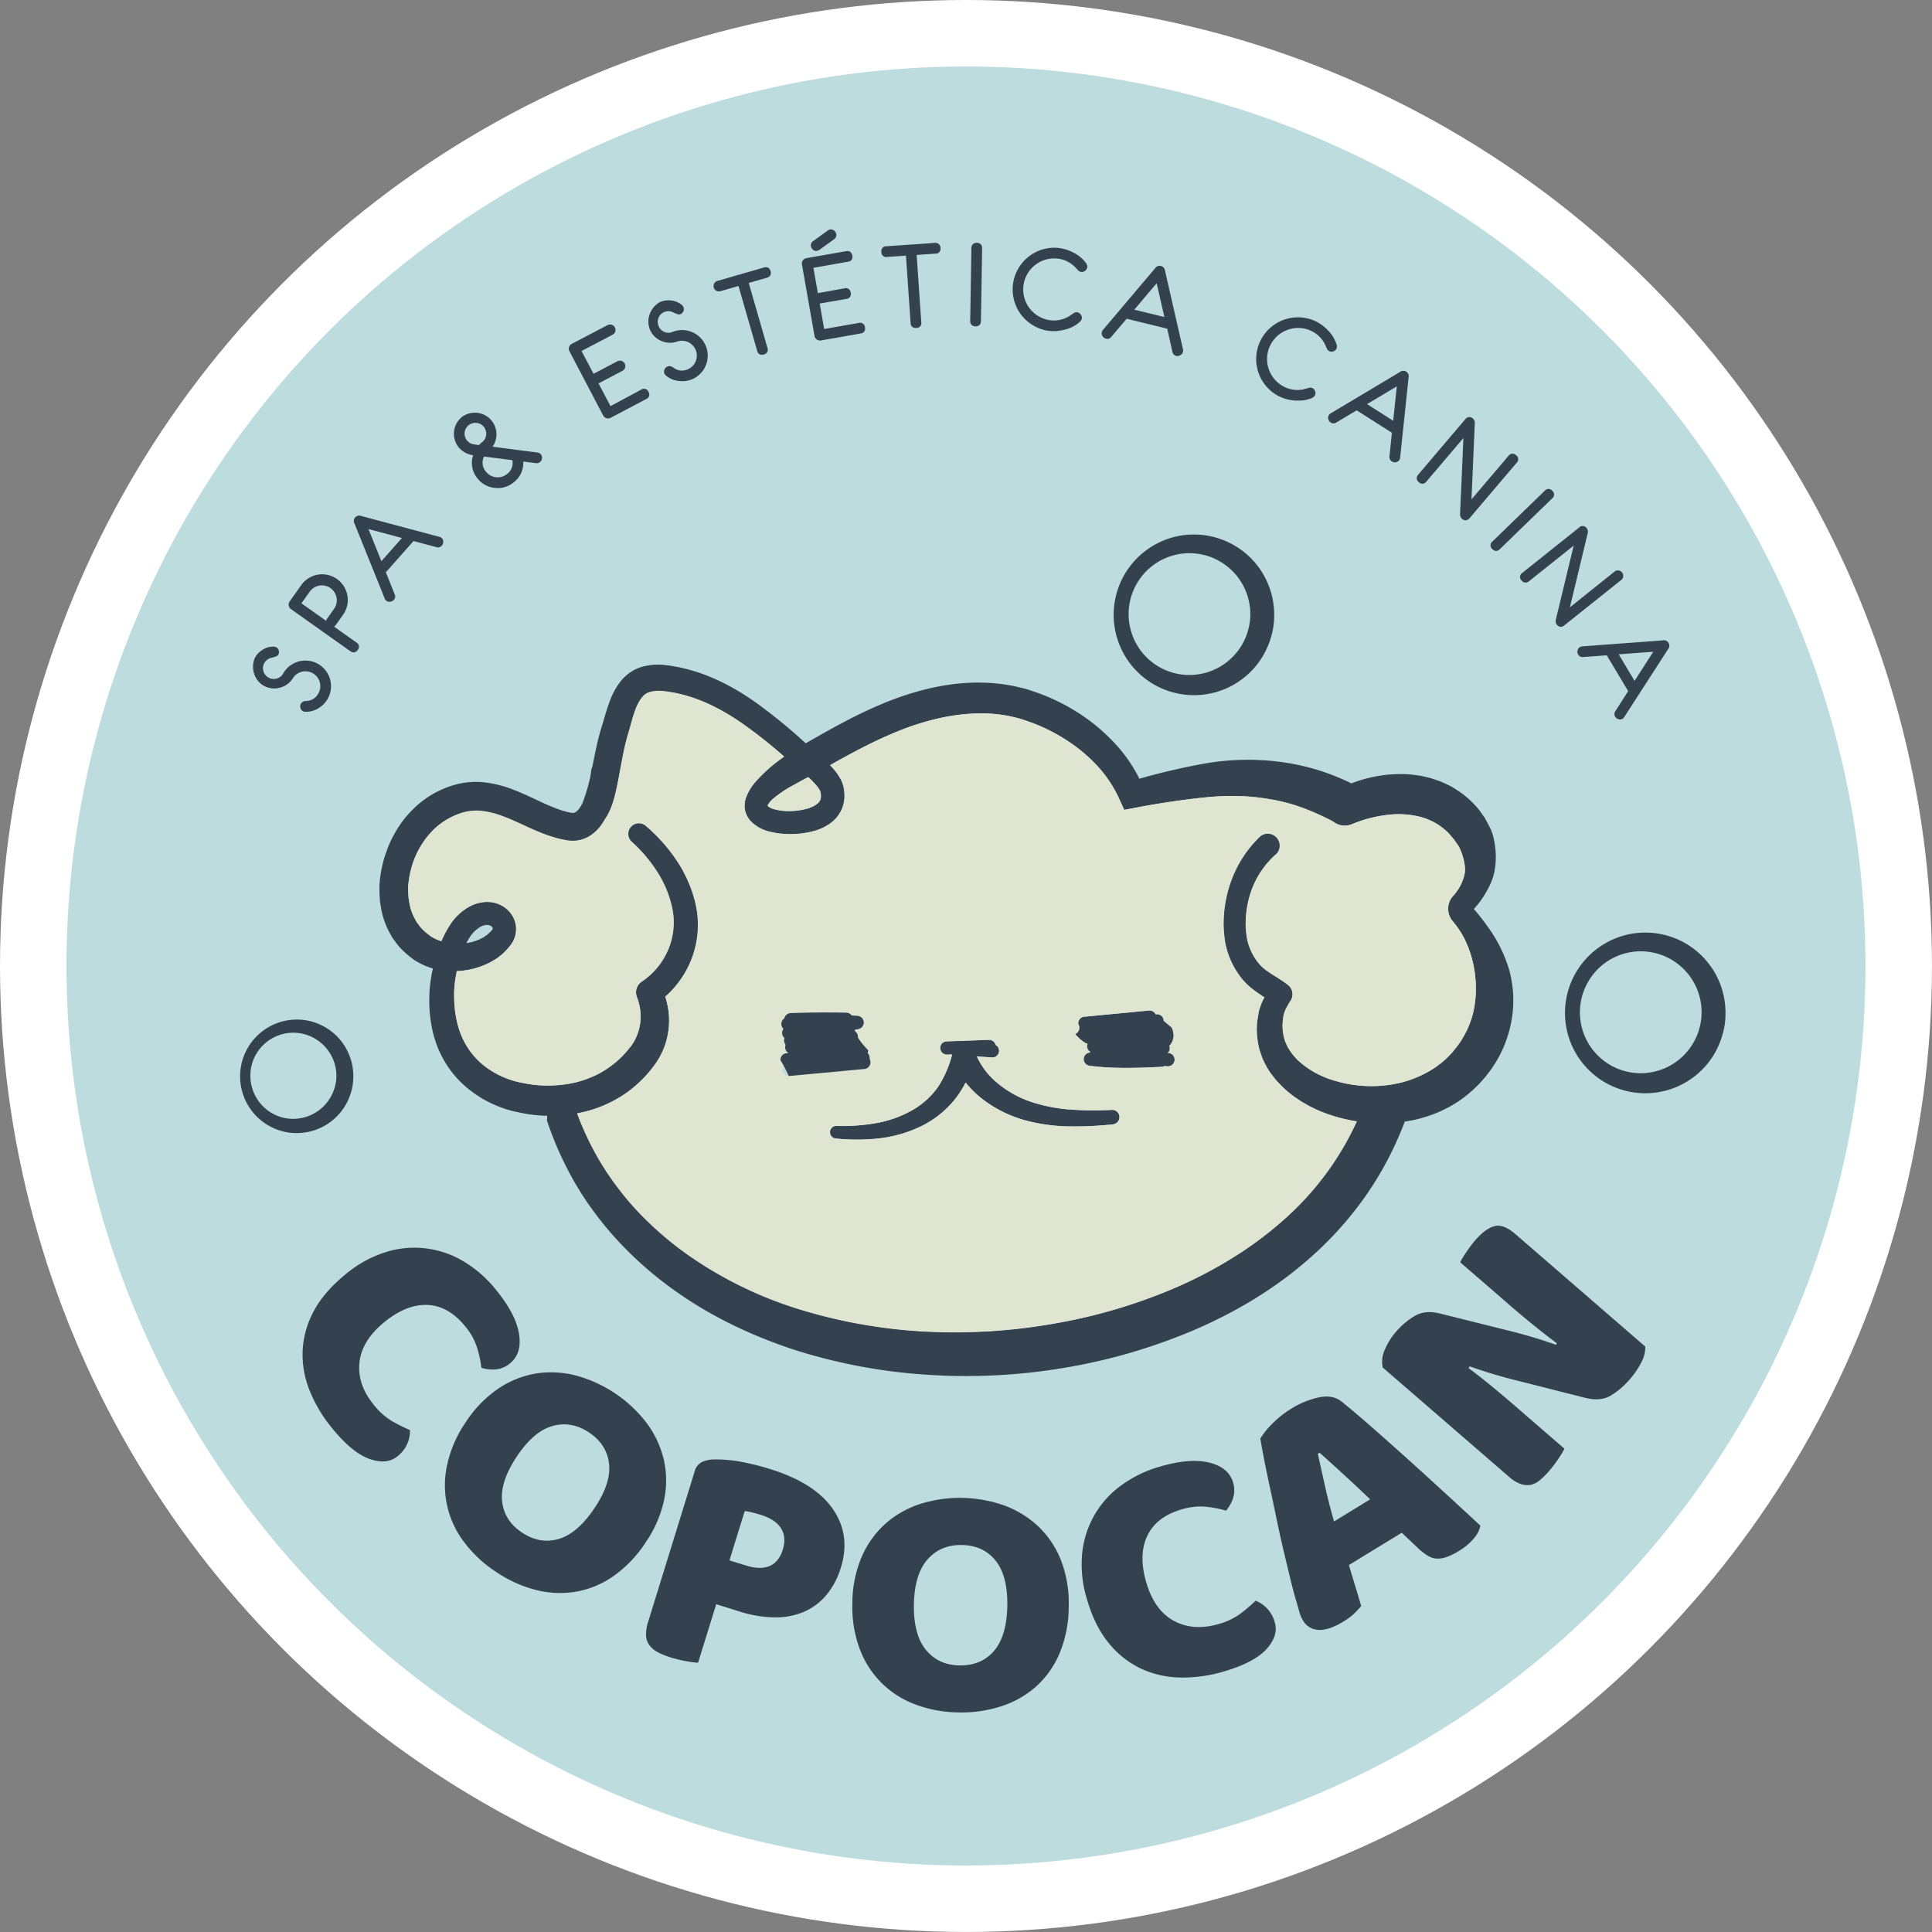 <svg xmlns="http://www.w3.org/2000/svg" viewBox="0 0 804.45 804.45"><rect x="0" y="0" width="804.45" height="804.45" fill="#808080" stroke="none"/><defs><style>.cls-1{fill:#bddcde;stroke:#fff;stroke-miterlimit:10;stroke-width:27.68px;}.cls-2{fill:#34424f;}.cls-3{fill:#e0e5d2;}</style></defs><g id="Capa_2" data-name="Capa 2"><g id="Capa_1-2" data-name="Capa 1"><circle class="cls-1" cx="402.22" cy="402.22" r="388.38"/><path class="cls-2" d="M139.86,450.73a18,18,0,0,0-14.26-20.38,17.86,17.86,0,0,0-18.59,8,17.85,17.85,0,0,0-2.2,14A17.86,17.86,0,0,0,120,465.75a18,18,0,0,0,19.82-15Zm7,1.09a24.56,24.56,0,0,1-3.32,8.88,23.59,23.59,0,0,1-24.37,10.7,23.65,23.65,0,0,1,7.34-46.7,23.58,23.58,0,0,1,19.91,17.66A24.31,24.31,0,0,1,146.84,451.82Z"/><path class="cls-2" d="M520.3,259.64a25.38,25.38,0,0,0-20.16-28.82,25.26,25.26,0,0,0-26.29,11.36A25.29,25.29,0,0,0,470.73,262a25.28,25.28,0,0,0,21.55,18.88,25.36,25.36,0,0,0,28-21.24Zm9.87,1.55a34.34,34.34,0,0,1-4.69,12.55A33.33,33.33,0,0,1,491,288.88a33.44,33.44,0,0,1-14.09-59.49,33.84,33.84,0,0,1,11.52-5.69,33.51,33.51,0,0,1,35.34,12.07,33.93,33.93,0,0,1,5.77,12A34.51,34.51,0,0,1,530.17,261.19Z"/><path class="cls-2" d="M708.21,425.4a25.36,25.36,0,0,0-20.15-28.81A25.22,25.22,0,0,0,661.76,408a25.37,25.37,0,0,0-3.12,19.81,25.28,25.28,0,0,0,21.55,18.88,25.36,25.36,0,0,0,28-21.24Zm9.88,1.55a34.71,34.71,0,0,1-4.69,12.55,33.36,33.36,0,0,1-34.46,15.14,33.43,33.43,0,0,1-14.09-59.49,33.38,33.38,0,0,1,52.62,18.41A34.72,34.72,0,0,1,718.09,427Z"/><path class="cls-2" d="M613.69,378.48q3,3.47,5.66,7.22a59.08,59.08,0,0,1,8.93,17.74A47.54,47.54,0,0,1,629.52,424,49.64,49.64,0,0,1,622,443.58a53,53,0,0,1-14.64,14.94,54.35,54.35,0,0,1-9.25,4.91,58.2,58.2,0,0,1-9.87,3c-1.11.23-2.22.4-3.32.57-.48,1.31-1,2.61-1.53,3.87A138.26,138.26,0,0,1,567.89,499a145.58,145.58,0,0,1-20.59,23.13c-15,13.69-32.07,23.88-49.71,31.51a237.88,237.88,0,0,1-54.65,15.93,245.13,245.13,0,0,1-56.36,2.88,230.21,230.21,0,0,1-55.84-10.42c-18.22-6-36-14.4-52.11-26.34a152.61,152.61,0,0,1-22.57-20.39,136.13,136.13,0,0,1-9.79-12.18l-1.16-1.61L244,499.9l-2.17-3.31c-1.35-2.29-2.78-4.52-4-6.87a139.55,139.55,0,0,1-10.09-23.14c.05-.68.07-1.36.1-2h-.72c-1.95-.07-3.89-.22-5.83-.47-1-.13-1.94-.27-2.92-.45l-1.48-.29-.76-.16-.57-.15a3.55,3.55,0,0,1-.47-.09l-.73-.14-1.39-.33c-.89-.25-1.78-.5-2.65-.79a53.39,53.39,0,0,1-5.1-2,47.7,47.7,0,0,1-9.37-5.66,42.37,42.37,0,0,1-7.84-7.82,43.32,43.32,0,0,1-5.53-9.56,46.09,46.09,0,0,1-2.94-10.42,56.05,56.05,0,0,1-.78-10.53,47.76,47.76,0,0,1,.29-5.31c.2-1.74.45-3.45.77-5.15l.42-2-.57-.16-1.42-.49a28.65,28.65,0,0,1-5.47-2.72,7.92,7.92,0,0,1-1.23-.86l-1.15-.91a31.46,31.46,0,0,1-4.28-4.05c-.67-.72-1.21-1.56-1.81-2.35l-.87-1.19c-.27-.42-.49-.86-.73-1.29a33.35,33.35,0,0,1-4-10.87l-.46-2.81c-.09-.94-.13-1.87-.2-2.82,0-.46-.05-.94-.06-1.4l0-1.4c0-.92,0-1.86.12-2.78a51.34,51.34,0,0,1,2.15-10.75c.27-.87.62-1.71.92-2.56a24.58,24.58,0,0,1,1-2.54l1.14-2.48,1.34-2.39a24.83,24.83,0,0,1,1.46-2.35c.52-.75,1-1.54,1.58-2.27a41.07,41.07,0,0,1,3.66-4.24,40.1,40.1,0,0,1,19.36-11.16,34.14,34.14,0,0,1,5.82-.82,32.13,32.13,0,0,1,5.84.24,48.4,48.4,0,0,1,10.63,2.68c6.62,2.47,12.27,5.65,17.73,7.77.67.26,1.35.53,2,.75s1.34.46,2,.64,1.33.39,2,.51l1,.22.23.06h.11l.21,0a1.77,1.77,0,0,0,1.25-.26,5.57,5.57,0,0,0,1.72-1.66,16.72,16.72,0,0,0,1.24-2.09,71.18,71.18,0,0,0,3.35-11.34c.11-.66.21-1.41.28-1.93V321a5.2,5.2,0,0,1,.5-1.68c.78-3.85,1.54-7.85,2.55-11.92.68-2.72,1.48-5.15,2.22-7.69l1.14-3.77c.4-1.28.84-2.61,1.36-4a30.17,30.17,0,0,1,4.54-8.28,19,19,0,0,1,4-3.71,17.38,17.38,0,0,1,5.06-2.36,25.62,25.62,0,0,1,9.71-.64c1.49.14,2.84.4,4.24.66l2.07.37,2,.5c10.89,2.7,20.71,8,29.4,14.19a228.21,228.21,0,0,1,20.57,16.82l6.45-3.67q4.27-2.42,8.68-4.76a195.93,195.93,0,0,1,18.2-8.61c12.58-5.06,26.27-8.57,40.47-8.21a75.79,75.79,0,0,1,10.59,1c1.76.26,3.52.73,5.26,1.12s3.45.92,5.1,1.51A84.42,84.42,0,0,1,449.26,297a78.62,78.62,0,0,1,16,13.69,61.73,61.73,0,0,1,9.16,13.57c8.61-2.49,17.36-4.52,26.21-6.16a104.66,104.66,0,0,1,33.07-.78,93.8,93.8,0,0,1,29,8.87,56.3,56.3,0,0,1,12.81-3.34c.85-.11,1.7-.25,2.56-.33l2.61-.14a45.86,45.86,0,0,1,5.24,0,24,24,0,0,1,2.65.25l2.65.34c.88.17,1.76.39,2.63.59a26,26,0,0,1,2.63.68l2.6.9c.42.15.86.29,1.28.48l1.26.57,2.5,1.2c.81.44,1.59,1,2.38,1.46a39.39,39.39,0,0,1,8.44,7.27,22,22,0,0,1,1.7,2.18l1.6,2.25,1.29,2.39.62,1.21.31.6.14.3.2.43a21.29,21.29,0,0,1,1,3c.25.93.41,1.83.56,2.73a34.9,34.9,0,0,1,.47,5.43,31.81,31.81,0,0,1-.47,5.67,12.66,12.66,0,0,1-.31,1.46,12.29,12.29,0,0,1-.41,1.49,12.58,12.58,0,0,1-.5,1.4c-.16.45-.34.87-.53,1.3A40.56,40.56,0,0,1,615,377C614.58,377.48,614.14,378,613.69,378.48Zm-.14,42.58A47.58,47.58,0,0,0,610,391.35a35.49,35.49,0,0,0-4.35-6.82l-.62-.81s-.44-.5-.71-.9a8.49,8.49,0,0,1-.71-1.33,8,8,0,0,1-.11-5.93,7.73,7.73,0,0,1,1.62-2.58c.2-.22.4-.44.59-.67.37-.48.76-1,1.11-1.48a19.44,19.44,0,0,0,2.94-6.6,9.5,9.5,0,0,0,.22-3,19.39,19.39,0,0,0-.52-3.19,29.53,29.53,0,0,0-1-3.31c-.22-.53-.44-1.06-.67-1.54a6,6,0,0,0-.6-1.1l0-.05-.13-.18-.26-.35-.51-.71-1-1.43c-.78-.83-1.44-1.73-2.2-2.54a25.76,25.76,0,0,0-11.32-6.61,37.3,37.3,0,0,0-14.18-.91A55.36,55.36,0,0,0,563,343.14l-.17.06A7.76,7.76,0,0,1,555,342l-.1-.06c-7.63-3.93-15.34-7.15-23.82-8.76A95.84,95.84,0,0,0,517,331.5a106.61,106.61,0,0,0-14.37.47c-10,1-20,2.51-29.93,4.4l-4.57.87-1.91-4.17a51.69,51.69,0,0,0-9.64-14.5,66.43,66.43,0,0,0-13.83-11.19,72.8,72.8,0,0,0-16.25-7.52c-1.4-.51-2.84-.81-4.26-1.22s-2.81-.66-4.28-.84a61.08,61.08,0,0,0-8.79-.76A82.59,82.59,0,0,0,391.31,299a108.48,108.48,0,0,0-17.52,5.54c-5.76,2.33-11.42,5-17.05,8-2.81,1.48-5.61,3-8.43,4.57l-2.66,1.51c.77.81,1.54,1.67,2.28,2.61a23.48,23.48,0,0,1,2,3,10.29,10.29,0,0,1,.47.94,8.78,8.78,0,0,1,.43,1.05q.2.58.36,1.2a7.39,7.39,0,0,1,.19,1,17.39,17.39,0,0,1,.24,3.93,15.41,15.41,0,0,1-.93,4.19,14.32,14.32,0,0,1-2.23,3.76,16.8,16.8,0,0,1-3,2.74,21.72,21.72,0,0,1-6.52,3,37.57,37.57,0,0,1-12.79,1.21,30.49,30.49,0,0,1-6.57-1.16,15.57,15.57,0,0,1-6.86-4,9.52,9.52,0,0,1-2.54-4.89,9.15,9.15,0,0,1-.15-1.46c0-.45,0-.92.07-1.38a10.87,10.87,0,0,1,.25-1.24l.14-.61.19-.53a21.13,21.13,0,0,1,3.95-6.43,59.82,59.82,0,0,1,9.13-8.46c.9-.71,1.82-1.37,2.76-2a202.11,202.11,0,0,0-17.41-13.77c-8.12-5.64-16.83-10.13-26-12.27l-1.71-.41-1.73-.27c-1.15-.2-2.33-.41-3.4-.49a15.19,15.19,0,0,0-5.61.36,6.63,6.63,0,0,0-1.89.91,7.87,7.87,0,0,0-1.6,1.57,19.41,19.41,0,0,0-2.7,5.28c-.39,1.07-.76,2.19-1.11,3.37l-1,3.63c-.68,2.42-1.43,4.9-2,7.19-1.11,4.73-1.9,9.75-2.95,15-1.11,5.58-2.3,11.43-5.41,15.9-.41.72-.85,1.44-1.34,2.17a17.48,17.48,0,0,1-5.17,5,14,14,0,0,1-3.83,1.58,18.9,18.9,0,0,1-2.09.33,15.43,15.43,0,0,1-2,0l-1-.1-.48-.06-.36-.07-1.37-.28c-.92-.16-1.79-.4-2.68-.64s-1.74-.5-2.58-.79-1.68-.56-2.5-.87c-6.53-2.49-12.14-5.61-17.59-7.55a35.08,35.08,0,0,0-8-2,18.52,18.52,0,0,0-3.76-.14,20.54,20.54,0,0,0-3.7.55A29.06,29.06,0,0,0,180,346a35.92,35.92,0,0,0-8.27,14,39.84,39.84,0,0,0-1.65,8.08c-.06.68,0,1.35-.08,2l0,1c0,.33.05.66.06,1,0,.67.06,1.33.12,2l.32,1.92a21.47,21.47,0,0,0,2.58,7.1c.16.26.29.55.45.81l.56.74c.37.48.68,1,1.1,1.47a19.89,19.89,0,0,0,2.71,2.55,18.2,18.2,0,0,0,1.45,1.12,14.37,14.37,0,0,0,1.48.87,11.51,11.51,0,0,0,1.63.73l.84.33.51.15a42.1,42.1,0,0,1,3.39-6.46,22.75,22.75,0,0,1,8.83-8.23,17.17,17.17,0,0,1,3.17-1.17c.55-.14,1.12-.22,1.67-.33a13,13,0,0,1,1.88-.14,12.53,12.53,0,0,1,7.3,2.2,12,12,0,0,1,2.93,2.93,10.78,10.78,0,0,1,0,12.36l-.31.44-.24.3-.49.59-1,1.16c-.69.73-1.45,1.4-2.2,2.09s-1.58,1.22-2.41,1.78-1.7,1.05-2.57,1.48a32.57,32.57,0,0,1-11.09,3.28c-.8.09-1.61.14-2.42.16-.18.87-.34,1.74-.5,2.6-.23,1.47-.42,2.94-.53,4.38a38.39,38.39,0,0,0-.08,4.3,46.25,46.25,0,0,0,.92,8.63,35.56,35.56,0,0,0,2.54,8,31,31,0,0,0,10.26,12.45,37,37,0,0,0,7.22,4c1.28.52,2.59,1,3.91,1.37.66.2,1.33.36,2,.52l.95.21.46.08.31.05.73.15.93.18,1.1.18c.77.12,1.54.21,2.32.3,1.55.17,3.13.25,4.7.27a51.85,51.85,0,0,0,9.34-.72,41.19,41.19,0,0,0,8.81-2.51,37.49,37.49,0,0,0,7.93-4.29,39,39,0,0,0,6.77-6c.53-.55,1-1.18,1.5-1.75.23-.29.52-.6.71-.88l.59-.8a19.76,19.76,0,0,0,1.93-3.49,21.32,21.32,0,0,0,.28-16v0l-.2-.57a5.4,5.4,0,0,1,2.11-6.24,30.13,30.13,0,0,0,10.53-12.25,29.12,29.12,0,0,0,2.54-16c-.11-.67-.2-1.34-.32-2s-.3-1.42-.49-2.12c-.34-1.41-.8-2.78-1.26-4.15a48.45,48.45,0,0,0-3.76-7.91,61.34,61.34,0,0,0-11.39-13.77l0,0a4.43,4.43,0,0,1,5.9-6.61,70,70,0,0,1,13.55,15.5,56.67,56.67,0,0,1,4.78,9.38c.62,1.65,1.22,3.31,1.7,5,.25.86.45,1.72.66,2.58s.35,1.81.52,2.7a39.47,39.47,0,0,1-2.8,21.72A40.76,40.76,0,0,1,277,415a31.65,31.65,0,0,1-.5,21.18,32.41,32.41,0,0,1-3,5.84l-.93,1.35c-.31.45-.61.8-.92,1.21-.61.77-1.2,1.57-1.88,2.3a50.22,50.22,0,0,1-8.88,8.09,51.69,51.69,0,0,1-20.47,8.55A122.12,122.12,0,0,0,249,481.87c1.12,2.08,2.44,4,3.66,6l2,2.89,1,1.44,1.06,1.39a117.1,117.1,0,0,0,8.87,10.64,139.52,139.52,0,0,0,20.69,18,165.87,165.87,0,0,0,48.38,23.38,216.31,216.31,0,0,0,52.55,8.84,237.18,237.18,0,0,0,53-3.61,223.65,223.65,0,0,0,50.94-15.43,181.36,181.36,0,0,0,23.57-12.6A152.45,152.45,0,0,0,536,506.61a122.23,122.23,0,0,0,29-39.7l-1.85-.29c-1.61-.37-3.24-.65-4.83-1.1a64.37,64.37,0,0,1-9.46-3.23c-.77-.32-1.52-.72-2.27-1.07s-1.52-.75-2.24-1.18l-2.19-1.25-2.12-1.4a43.38,43.38,0,0,1-7.82-6.75,19.34,19.34,0,0,1-1.72-2c-.54-.71-1.1-1.39-1.6-2.13a33.68,33.68,0,0,1-2.67-4.68,16.12,16.12,0,0,1-1-2.5c-.29-.86-.61-1.72-.85-2.59a33.73,33.73,0,0,1-.93-10.74c.05-.89.24-1.74.37-2.6s.25-1.7.5-2.66a23,23,0,0,1,2.09-5.27,2,2,0,0,0,.11-.2c-1.15-.76-2.38-1.57-3.67-2.51a31.39,31.39,0,0,1-4.14-3.5,24.77,24.77,0,0,1-1.86-2.14c-.55-.71-1.08-1.43-1.56-2.17a33.25,33.25,0,0,1-4.44-9.71,31.08,31.08,0,0,1-1-5.24,50.76,50.76,0,0,1-.33-5.08,52.32,52.32,0,0,1,3.8-19.8,48.37,48.37,0,0,1,11.45-16.88,5,5,0,0,1,6.9,7.2l-.23.19,0,0a36.42,36.42,0,0,0-9.48,13.06,40.52,40.52,0,0,0-3.18,16.11,37.64,37.64,0,0,0,.27,4.11,22,22,0,0,0,.74,3.8,24,24,0,0,0,3.3,6.92c.36.53.76,1,1.17,1.54s.77.87,1.19,1.29a24.61,24.61,0,0,0,3,2.35c2.22,1.53,5.09,3.07,7.94,5.3a4.91,4.91,0,0,1,1.14,6.43l-.12.18a36.3,36.3,0,0,0-1.94,3.4,12.36,12.36,0,0,0-1,3,15.91,15.91,0,0,0-.2,1.73c0,.6-.17,1.19-.16,1.79a20.13,20.13,0,0,0,.25,3.49,17.77,17.77,0,0,0,.8,3.33c.2.53.47,1,.68,1.57a8.82,8.82,0,0,0,.8,1.52,21.84,21.84,0,0,0,2,2.88c.36.45.79.89,1.19,1.33a11,11,0,0,0,1.29,1.26,37.52,37.52,0,0,0,13,7.41,53,53,0,0,0,15.28,2.76,51,51,0,0,0,15.17-1.73,46.25,46.25,0,0,0,13.28-6.12c.5-.35.95-.74,1.44-1.09s1-.68,1.4-1.1a32,32,0,0,0,2.63-2.44l1.24-1.29c.41-.44.76-.95,1.15-1.43a26.65,26.65,0,0,0,2.2-2.9A38.58,38.58,0,0,0,613.55,421.06ZM341.82,331.71a7.71,7.71,0,0,0-.15-1.65c0-.12,0-.37-.08-.39a.69.69,0,0,1,0-.13s-.08-.18-.11-.26a2.31,2.31,0,0,0-.16-.31,12.13,12.13,0,0,0-1.13-1.62,35.14,35.14,0,0,0-3.63-3.75l-1.53.8c-1.57.82-3.1,1.7-4.63,2.54a48.7,48.7,0,0,0-8.33,5.57,9.53,9.53,0,0,0-2.34,2.75,2.31,2.31,0,0,0-.12.27,6.24,6.24,0,0,0,2.76,1.43,21.33,21.33,0,0,0,4.46.72,28.41,28.41,0,0,0,9.43-1,12.42,12.42,0,0,0,3.62-1.67,6.31,6.31,0,0,0,1.12-1,4.16,4.16,0,0,0,.61-1A6.22,6.22,0,0,0,341.82,331.71Zm-137,55.6a.88.88,0,0,0,.31-.74,1.29,1.29,0,0,0-.57-.91,3.15,3.15,0,0,0-1.77-.52,2.32,2.32,0,0,0-.52,0c-.24.06-.47.08-.69.14a7.88,7.88,0,0,0-1.34.52,13.46,13.46,0,0,0-4.92,4.89c-.4.63-.77,1.3-1.14,2a20,20,0,0,0,5-1.35c.59-.23,1.1-.55,1.66-.8s1-.66,1.54-1,.92-.74,1.38-1.13Z"/><path class="cls-2" d="M489.56,432.54a2.77,2.77,0,0,1-2.6,2.79h-.07a2.77,2.77,0,0,1-.61,3.09l.52.07a2.77,2.77,0,0,1-.57,5.5l-1.37-.1a2.72,2.72,0,0,1-1.17.32c-6.72.3-13.6.61-20.48.34-3.19-.12-6.38-.36-9.56-.79a2.77,2.77,0,0,1,.21-5.51c0-.11.06-.21.1-.31a2.75,2.75,0,0,1-1.29-2.8,3.25,3.25,0,0,1,.17-.63l-.54-.05a3.76,3.76,0,0,1-2.88-6.82,2.79,2.79,0,0,1-.47-1.31,2.75,2.75,0,0,1,2.49-3q13.47-1.27,26.94-2.58a2.81,2.81,0,0,1,2.78,1.58,4.72,4.72,0,0,1,1.06,0,2.81,2.81,0,0,1,2.09,1.64,3,3,0,0,1,.23,1.05l3.1,2.62a2.78,2.78,0,0,1,.91,2.77A2.75,2.75,0,0,1,489.56,432.54Z"/><path class="cls-2" d="M466.09,465a3.05,3.05,0,0,1-2.73,3.16,146.77,146.77,0,0,1-18.23.86,74.21,74.21,0,0,1-18.58-2.64,51.9,51.9,0,0,1-17.33-8.63,42.92,42.92,0,0,1-7.18-7,43.47,43.47,0,0,1-4.57,7.1,41.07,41.07,0,0,1-14.67,11.41,54.07,54.07,0,0,1-17.33,4.78,85.93,85.93,0,0,1-17.49,0,2.64,2.64,0,0,1,.29-5.27h0a81.1,81.1,0,0,0,16.25-1.11,47,47,0,0,0,14.81-5.16,33.12,33.12,0,0,0,11.17-9.9,44.82,44.82,0,0,0,5.82-13.21c0-.11,0-.23,0-.35l-2,.06a2.76,2.76,0,1,1-.19-5.52l12.42-.44c1.74-.08,3.46-.15,5.19-.19a2.82,2.82,0,0,1,2.77,2.12,2.78,2.78,0,0,1-1.43,5.21h-.08l-6.31-.43a30.88,30.88,0,0,0,8.2,10.77,43.08,43.08,0,0,0,14,8A67.06,67.06,0,0,0,445.49,462a140.56,140.56,0,0,0,17.43.15A3,3,0,0,1,466.09,465Z"/><path class="cls-3" d="M259,428.9l.11-.07h0Zm193.63,6.24a2.75,2.75,0,0,0,1.29,2.8c0,.1-.06.2-.1.31a2.77,2.77,0,0,0-.21,5.51c3.18.43,6.37.67,9.56.79,6.88.27,13.76,0,20.48-.34a2.72,2.72,0,0,0,1.17-.32l1.37.1a2.77,2.77,0,0,0,.57-5.5l-.52-.07a2.77,2.77,0,0,0,.61-3.09H487a6.52,6.52,0,0,0,.68-7.67l-3.1-2.62a3,3,0,0,0-.23-1.05,2.81,2.81,0,0,0-2.09-1.64,4.72,4.72,0,0,0-1.06,0,2.81,2.81,0,0,0-2.78-1.58q-13.47,1.29-26.94,2.58a2.75,2.75,0,0,0-2.49,3,2.85,2.85,0,0,1-1.23,4.2,16.9,16.9,0,0,0,4.58,3.93l.54.05A3.25,3.25,0,0,0,452.67,435.14ZM326.93,436a2.78,2.78,0,0,0,1.44,2.46v0l-.88.08a133.16,133.16,0,0,1-1.73,6.94,2.77,2.77,0,0,0,2.65,2.51h.37l31.15-2.93a2.78,2.78,0,0,0,2.51-2.85,2.83,2.83,0,0,0-.36-1.29,2.07,2.07,0,0,0,0-.35,2.77,2.77,0,0,0-.85-2.13,3,3,0,0,0,.24-1.16,34.09,34.09,0,0,1-4.26-5.24,3.05,3.05,0,0,0,0-.52,2.81,2.81,0,0,0-1.31-2.21,2.7,2.7,0,0,0,.08-.57c.5-.08,1-.18,1.51-.29a2.77,2.77,0,0,0-.4-5.46l-2.53-.19a2.75,2.75,0,0,0-2.13-1.15h-.06c-7.7-.16-15.5-.1-23.17.19a2.8,2.8,0,0,0-2.56,2,2.6,2.6,0,0,0-.13.24,2.76,2.76,0,0,0-.27,4.3,2.84,2.84,0,0,0-.59,1.64,2.77,2.77,0,0,0,1,2.17,2.72,2.72,0,0,0-.17.81,2.78,2.78,0,0,0,.63,2A2.69,2.69,0,0,0,326.93,436ZM614.24,406.4a44.22,44.22,0,0,1-.69,14.66,38.58,38.58,0,0,1-5.79,13.06,26.65,26.65,0,0,1-2.2,2.9c-.39.48-.74,1-1.15,1.43l-1.24,1.29a32,32,0,0,1-2.63,2.44c-.42.42-.95.72-1.4,1.1s-.94.74-1.44,1.09a46.25,46.25,0,0,1-13.28,6.12,51,51,0,0,1-15.17,1.73A53,53,0,0,1,554,449.46a37.52,37.52,0,0,1-13-7.41,11,11,0,0,1-1.29-1.26c-.4-.44-.83-.88-1.19-1.33a21.84,21.84,0,0,1-2-2.88,8.82,8.82,0,0,1-.8-1.52c-.21-.53-.48-1-.68-1.57a17.77,17.77,0,0,1-.8-3.33,20.13,20.13,0,0,1-.25-3.49c0-.6.11-1.19.16-1.79a15.91,15.91,0,0,1,.2-1.73,12.36,12.36,0,0,1,1-3,36.3,36.3,0,0,1,1.94-3.4l.12-.18a4.91,4.91,0,0,0-1.14-6.43c-2.85-2.23-5.72-3.77-7.94-5.3a24.61,24.61,0,0,1-3-2.35c-.42-.42-.81-.83-1.19-1.29s-.81-1-1.17-1.54a24,24,0,0,1-3.3-6.92,22,22,0,0,1-.74-3.8,37.64,37.64,0,0,1-.27-4.11,40.52,40.52,0,0,1,3.18-16.11,36.42,36.42,0,0,1,9.48-13.06l0,0,.23-.19a5,5,0,0,0-6.9-7.2,48.37,48.37,0,0,0-11.45,16.88,52.32,52.32,0,0,0-3.8,19.8,50.76,50.76,0,0,0,.33,5.08,31.08,31.08,0,0,0,1,5.24,33.25,33.25,0,0,0,4.44,9.71c.48.74,1,1.46,1.56,2.17a24.77,24.77,0,0,0,1.86,2.14,31.39,31.39,0,0,0,4.14,3.5c1.29.94,2.52,1.75,3.67,2.51a2,2,0,0,1-.11.2,23,23,0,0,0-2.09,5.27c-.25,1-.34,1.78-.5,2.66s-.32,1.71-.37,2.6a33.73,33.73,0,0,0,.93,10.74c.24.87.56,1.73.85,2.59a16.12,16.12,0,0,0,1,2.5,33.68,33.68,0,0,0,2.67,4.68c.5.74,1.06,1.42,1.6,2.13a19.34,19.34,0,0,0,1.72,2,43.38,43.38,0,0,0,7.82,6.75l2.12,1.4,2.19,1.25c.72.43,1.48.81,2.24,1.18s1.5.75,2.27,1.07a64.37,64.37,0,0,0,9.46,3.23c1.59.45,3.22.73,4.83,1.1l1.85.29a122.23,122.23,0,0,1-29,39.7,152.45,152.45,0,0,1-21.32,16.27,181.36,181.36,0,0,1-23.57,12.6,223.65,223.65,0,0,1-50.94,15.43,237.18,237.18,0,0,1-53,3.61,216.31,216.31,0,0,1-52.55-8.84,165.87,165.87,0,0,1-48.38-23.38,139.52,139.52,0,0,1-20.69-18,117.1,117.1,0,0,1-8.87-10.64l-1.06-1.39-1-1.44-2-2.89c-1.22-2-2.54-3.95-3.66-6a122.12,122.12,0,0,1-8.56-18.34A51.69,51.69,0,0,0,260.94,455a50.22,50.22,0,0,0,8.88-8.09c.68-.73,1.27-1.53,1.88-2.3.31-.41.61-.76.92-1.21l.93-1.35a32.41,32.41,0,0,0,3-5.84A31.65,31.65,0,0,0,277,415a40.76,40.76,0,0,0,10.32-14.22,39.47,39.47,0,0,0,2.8-21.72c-.17-.89-.32-1.82-.52-2.7s-.41-1.72-.66-2.58c-.48-1.71-1.08-3.37-1.7-5a56.67,56.67,0,0,0-4.78-9.38,70,70,0,0,0-13.55-15.5,4.43,4.43,0,0,0-5.9,6.61l0,0a61.34,61.34,0,0,1,11.39,13.77,48.45,48.45,0,0,1,3.76,7.91c.46,1.37.92,2.74,1.26,4.15.19.7.33,1.41.49,2.12s.21,1.36.32,2a29.12,29.12,0,0,1-2.54,16,30.13,30.13,0,0,1-10.53,12.25A5.4,5.4,0,0,0,265.1,415l.2.57v0a21.32,21.32,0,0,1-.28,16,19.76,19.76,0,0,1-1.93,3.49l-.59.8c-.19.28-.48.59-.71.88-.5.57-1,1.2-1.5,1.75a39,39,0,0,1-6.77,6,37.49,37.49,0,0,1-7.93,4.29,41.19,41.19,0,0,1-8.81,2.51,51.85,51.85,0,0,1-9.34.72c-1.57,0-3.15-.1-4.7-.27-.78-.09-1.55-.18-2.32-.3l-1.1-.18-.93-.18-.73-.15-.31-.05-.46-.08-.95-.21c-.65-.16-1.32-.32-2-.52-1.32-.39-2.63-.85-3.91-1.37a37,37,0,0,1-7.22-4,31,31,0,0,1-10.26-12.45,35.56,35.56,0,0,1-2.54-8,46.25,46.25,0,0,1-.92-8.63,38.39,38.39,0,0,1,.08-4.3c.11-1.44.3-2.91.53-4.38.16-.86.32-1.73.5-2.6.81,0,1.62-.07,2.42-.16a32.57,32.57,0,0,0,11.09-3.28c.87-.43,1.71-1,2.57-1.48s1.61-1.18,2.41-1.78,1.51-1.36,2.2-2.09l1-1.16.49-.59.24-.3.31-.44a10.78,10.78,0,0,0,0-12.36,12,12,0,0,0-2.93-2.93,12.53,12.53,0,0,0-7.3-2.2,13,13,0,0,0-1.88.14c-.55.11-1.12.19-1.67.33a17.17,17.17,0,0,0-3.17,1.17,22.75,22.75,0,0,0-8.83,8.23,42.1,42.1,0,0,0-3.39,6.46l-.51-.15-.84-.33a11.51,11.51,0,0,1-1.63-.73,14.37,14.37,0,0,1-1.48-.87,18.2,18.2,0,0,1-1.45-1.12,19.89,19.89,0,0,1-2.71-2.55c-.42-.45-.73-1-1.1-1.47l-.56-.74c-.16-.26-.29-.55-.45-.81a21.47,21.47,0,0,1-2.58-7.1l-.32-1.92c-.06-.67-.08-1.33-.12-2,0-.33-.06-.66-.06-1l0-1c0-.67,0-1.34.08-2a39.84,39.84,0,0,1,1.65-8.08A35.92,35.92,0,0,1,180,346a29.06,29.06,0,0,1,13.49-7.92,20.54,20.54,0,0,1,3.7-.55,18.52,18.52,0,0,1,3.76.14,35.08,35.08,0,0,1,8,2c5.45,1.94,11.06,5.06,17.59,7.55.82.31,1.64.61,2.5.87s1.69.57,2.58.79,1.76.48,2.68.64l1.37.28.36.07.48.06,1,.1a15.43,15.43,0,0,0,2,0,18.9,18.9,0,0,0,2.09-.33,14,14,0,0,0,3.83-1.58,17.48,17.48,0,0,0,5.17-5c.49-.73.93-1.45,1.34-2.17,3.11-4.47,4.3-10.32,5.41-15.9,1-5.22,1.84-10.24,2.95-15,.53-2.29,1.28-4.77,2-7.19l1-3.63c.35-1.18.72-2.3,1.11-3.37a19.41,19.41,0,0,1,2.7-5.28,7.87,7.87,0,0,1,1.6-1.57,6.63,6.63,0,0,1,1.89-.91,15.19,15.19,0,0,1,5.61-.36c1.07.08,2.25.29,3.4.49l1.73.27,1.71.41c9.17,2.14,17.88,6.63,26,12.27A202.11,202.11,0,0,1,326.51,315c-.94.64-1.86,1.3-2.76,2a59.82,59.82,0,0,0-9.13,8.46,21.13,21.13,0,0,0-3.95,6.43l-.19.53-.14.61a10.87,10.87,0,0,0-.25,1.24c0,.46-.06.93-.07,1.38a9.15,9.15,0,0,0,.15,1.46,9.52,9.52,0,0,0,2.54,4.89,15.57,15.57,0,0,0,6.86,4,30.49,30.49,0,0,0,6.57,1.16A37.57,37.57,0,0,0,338.93,346a21.72,21.72,0,0,0,6.52-3,16.8,16.8,0,0,0,3-2.74,14.32,14.32,0,0,0,2.23-3.76,15.41,15.41,0,0,0,.93-4.19,17.39,17.39,0,0,0-.24-3.93,7.39,7.39,0,0,0-.19-1q-.17-.61-.36-1.2a8.78,8.78,0,0,0-.43-1.05,10.29,10.29,0,0,0-.47-.94,23.48,23.48,0,0,0-2-3c-.74-.94-1.51-1.8-2.28-2.61l2.66-1.51c2.82-1.56,5.62-3.09,8.43-4.57,5.63-2.94,11.29-5.65,17.05-8A108.48,108.48,0,0,1,391.31,299,82.59,82.59,0,0,1,409.14,297a61.08,61.08,0,0,1,8.79.76c1.47.18,2.85.55,4.28.84s2.86.71,4.26,1.22a72.8,72.8,0,0,1,16.25,7.52,66.43,66.43,0,0,1,13.83,11.19,51.69,51.69,0,0,1,9.64,14.5l1.91,4.17,4.57-.87c9.94-1.89,19.91-3.41,29.93-4.4A106.61,106.61,0,0,1,517,331.5a95.84,95.84,0,0,1,14.08,1.71c8.48,1.61,16.19,4.83,23.82,8.76l.1.06a7.76,7.76,0,0,0,7.83,1.17l.17-.06a55.36,55.36,0,0,1,14.59-3.82,37.3,37.3,0,0,1,14.18.91,25.76,25.76,0,0,1,11.32,6.61c.76.81,1.42,1.71,2.2,2.54l1,1.43.51.71.26.35.13.18,0,.05a6,6,0,0,1,.6,1.1c.23.48.45,1,.67,1.54a29.53,29.53,0,0,1,1,3.31,19.39,19.39,0,0,1,.52,3.19,9.5,9.5,0,0,1-.22,3,19.44,19.44,0,0,1-2.94,6.6c-.35.51-.74,1-1.11,1.48-.19.23-.39.45-.59.67a7.73,7.73,0,0,0-1.62,2.58,8,8,0,0,0,.11,5.93,8.49,8.49,0,0,0,.71,1.33c.27.4.7.88.71.9l.62.81a35.49,35.49,0,0,1,4.35,6.82A44.33,44.33,0,0,1,614.24,406.4ZM463.36,468.17a3,3,0,0,0-.44-6.05,140.56,140.56,0,0,1-17.43-.15A67.06,67.06,0,0,1,429,458.68a43.08,43.08,0,0,1-14-8,30.88,30.88,0,0,1-8.2-10.77l6.31.43h.08a2.78,2.78,0,0,0,1.43-5.21A2.82,2.82,0,0,0,411.8,433c-1.73,0-3.45.11-5.19.19l-12.42.44a2.76,2.76,0,1,0,.19,5.52l2-.06c0,.12,0,.24,0,.35a44.82,44.82,0,0,1-5.82,13.21,33.12,33.12,0,0,1-11.17,9.9,47,47,0,0,1-14.81,5.16,81.1,81.1,0,0,1-16.25,1.11h0a2.64,2.64,0,0,0-.29,5.27,85.93,85.93,0,0,0,17.49,0,54.07,54.07,0,0,0,17.33-4.78,41.07,41.07,0,0,0,14.67-11.41,43.47,43.47,0,0,0,4.57-7.1,42.92,42.92,0,0,0,7.18,7,51.9,51.9,0,0,0,17.33,8.63A74.21,74.21,0,0,0,445.13,469,146.77,146.77,0,0,0,463.36,468.17Zm-267.83-124c-.06.51.07,1.05,0,0Z"/><path class="cls-2" d="M362.43,442.26a2.78,2.78,0,0,1-2.51,2.85L328.77,448h-.37a56.71,56.71,0,0,0-3.45-6.61,2.77,2.77,0,0,1,2.53-2.84l.88-.08v0a2.78,2.78,0,0,1-1.44-2.46,2.69,2.69,0,0,1,.2-1,2.78,2.78,0,0,1-.63-2,2.72,2.72,0,0,1,.17-.81,2.77,2.77,0,0,1-1-2.17,2.84,2.84,0,0,1,.59-1.64,2.76,2.76,0,0,1,.27-4.3,2.6,2.6,0,0,1,.13-.24,2.8,2.8,0,0,1,2.56-2c7.67-.29,15.47-.35,23.17-.19h.06a2.75,2.75,0,0,1,2.13,1.15l2.53.19a2.77,2.77,0,0,1,.4,5.46c-.5.11-1,.21-1.51.29a2.7,2.7,0,0,1-.08.57,2.81,2.81,0,0,1,1.31,2.21,3.05,3.05,0,0,1,0,.52,34.09,34.09,0,0,0,4.26,5.24,3,3,0,0,1-.24,1.16,2.77,2.77,0,0,1,.85,2.13,2.07,2.07,0,0,1,0,.35A2.83,2.83,0,0,1,362.43,442.26Z"/><path class="cls-3" d="M341.67,330.06a7.71,7.71,0,0,1,.15,1.65,6.22,6.22,0,0,1-.26,1.26,4.16,4.16,0,0,1-.61,1,6.31,6.31,0,0,1-1.12,1,12.42,12.42,0,0,1-3.62,1.67,28.41,28.41,0,0,1-9.43,1,21.33,21.33,0,0,1-4.46-.72,6.24,6.24,0,0,1-2.76-1.43,2.31,2.31,0,0,1,.12-.27,9.53,9.53,0,0,1,2.34-2.75,48.7,48.7,0,0,1,8.33-5.57c1.53-.84,3.06-1.72,4.63-2.54l1.53-.8a35.14,35.14,0,0,1,3.63,3.75,12.13,12.13,0,0,1,1.13,1.62,2.31,2.31,0,0,1,.16.31c0,.08.13.23.11.26a.69.69,0,0,0,0,.13S341.64,329.94,341.67,330.06Z"/><path class="cls-2" d="M259.15,428.83l-.11.07.08-.06Z"/><path class="cls-2" d="M195.53,344.12c.07,1.05-.06.51,0,0Z"/><path class="cls-2" d="M132.16,276.93A10.11,10.11,0,0,1,136,290.7a10,10,0,0,1-3.68,3.71,9.17,9.17,0,0,1-5,1.41,2,2,0,0,1-.89-.22,1.53,1.53,0,0,1-.76-1.05,1.82,1.82,0,0,1,.19-1.32,1.84,1.84,0,0,1,1.43-.79c.31,0,.78-.06,1.39-.14A6.32,6.32,0,0,0,133,289a6.77,6.77,0,0,0-2.53-9.19,6.77,6.77,0,0,0-9.19,2.53,8.41,8.41,0,0,1-14.63-8.31,8.42,8.42,0,0,1,3.08-3.11,7.58,7.58,0,0,1,4.15-1.15,1.91,1.91,0,0,1,.91.23,1.54,1.54,0,0,1,.75,1,1.8,1.8,0,0,1-.19,1.31c-.18.33-1,.66-2.51,1a5,5,0,0,0-1.37,9.23,5.07,5.07,0,0,0,6.9-1.89,10.13,10.13,0,0,1,13.76-3.79Z"/><path class="cls-2" d="M127.46,296.37h-.23a2.44,2.44,0,0,1-1.15-.28,2.09,2.09,0,0,1-1-1.43,2.21,2.21,0,0,1,2.08-2.76c.35,0,.8-.07,1.4-.15a5.75,5.75,0,0,0,4-3,6.18,6.18,0,0,0-10.75-6.11,9,9,0,0,1-15.6-8.87,9,9,0,0,1,3.27-3.31,8.22,8.22,0,0,1,4.45-1.22,2.36,2.36,0,0,1,1.17.3,2.08,2.08,0,0,1,1,1.39,2.36,2.36,0,0,1-.24,1.71c-.21.36-.7.76-2.87,1.26a4.44,4.44,0,0,0-1.22,8.21,4.31,4.31,0,0,0,3.42.43,4.24,4.24,0,0,0,2.71-2.11A10.65,10.65,0,0,1,136.43,291a10.62,10.62,0,0,1-3.87,3.92A9.85,9.85,0,0,1,127.46,296.37Zm-.21-18a7.3,7.3,0,0,1,6.26,10.9,6.88,6.88,0,0,1-4.8,3.53c-.67.09-1.15.14-1.47.16a1.1,1.1,0,0,0-1.11,1.43,1,1,0,0,0,.49.69,1.38,1.38,0,0,0,.64.14,8.41,8.41,0,0,0,4.73-1.32,9.6,9.6,0,0,0,3.48-3.51,9.55,9.55,0,0,0-3.58-13h0a9.19,9.19,0,0,0-7.25-.9,9.1,9.1,0,0,0-5.76,4.48,5.61,5.61,0,0,1-9.76-5.55,5.36,5.36,0,0,1,3.63-2.61c1.85-.42,2.14-.72,2.16-.75a1.22,1.22,0,0,0,.12-.89,1,1,0,0,0-.48-.68,1.53,1.53,0,0,0-.66-.15,6.89,6.89,0,0,0-3.85,1.06,8,8,0,0,0-2.88,2.91,7.86,7.86,0,0,0,13.67,7.77,7,7,0,0,1,4.41-3.42A7.44,7.44,0,0,1,127.25,278.41Z"/><path class="cls-2" d="M146.14,270.67l-24.7-17.53a1.75,1.75,0,0,1-.41-2.35l4.87-6.86a10.11,10.11,0,0,1,16.48,11.71l-2.93,4.12a1.47,1.47,0,0,1-2.34.38l11,7.79a1.68,1.68,0,1,1-1.94,2.74Zm-9-10.53a1.47,1.47,0,0,1-.4-2.32l2.93-4.13a6.52,6.52,0,0,0,1.15-5,6.74,6.74,0,0,0-7.78-5.52,6.52,6.52,0,0,0-4.38,2.74l-3.89,5.49Z"/><path class="cls-2" d="M147.22,271.63a2.42,2.42,0,0,1-1.4-.51l-24.7-17.53a2.28,2.28,0,0,1-.54-3.12l4.86-6.86A10.66,10.66,0,0,1,142.83,256l-2.93,4.12a2.77,2.77,0,0,1-.82.79l9.32,6.61a2,2,0,0,1,.54,3.12A2.14,2.14,0,0,1,147.22,271.63Zm-12.95-31.42a10.49,10.49,0,0,0-1.74.15,9.25,9.25,0,0,0-6.18,3.89l-4.86,6.86a1.17,1.17,0,0,0,.27,1.58l24.7,17.53a1.13,1.13,0,1,0,1.3-1.84l-11-7.78h0l.09-.13-.09.13L124,251.5l4.21-5.94a7,7,0,0,1,4.74-3A7.29,7.29,0,0,1,140.09,254l-2.92,4.13a.94.94,0,0,0,.25,1.55h0a.95.95,0,0,0,1.57-.25l2.93-4.12a9.14,9.14,0,0,0,1.62-7.14,9.24,9.24,0,0,0-3.89-6.18A9.06,9.06,0,0,0,134.27,240.21Zm-8.76,11,10.28,7.29a2.77,2.77,0,0,1,.47-1l2.93-4.13a6.2,6.2,0,0,0-10.11-7.17Z"/><path class="cls-2" d="M183.5,224.41a1.48,1.48,0,0,1,.49,1.17,1.79,1.79,0,0,1-.45,1.23,1.54,1.54,0,0,1-1.66.49l-10-2.67a1.82,1.82,0,0,1-.34.51l-11.12,12.57a1.87,1.87,0,0,1-.46.39l3.87,9.61a1.53,1.53,0,0,1-.27,1.69,1.82,1.82,0,0,1-1.19.61,1.49,1.49,0,0,1-1.23-.36,1.88,1.88,0,0,1-.47-.69l-12.52-31.09a1.72,1.72,0,0,1,2.2-2.47l32.4,8.65A1.64,1.64,0,0,1,183.5,224.41Zm-15.18-.7-15.86-4.25,6.14,15.25Z"/><path class="cls-2" d="M162.14,250.58a2,2,0,0,1-1.36-.51,2.18,2.18,0,0,1-.62-.92l-12.52-31.07a2.26,2.26,0,0,1,2.86-3.21l32.39,8.65a2.05,2.05,0,0,1,1,.48h0a2,2,0,0,1,.68,1.58,2.41,2.41,0,0,1-.59,1.6,2.08,2.08,0,0,1-2.22.65l-9.6-2.56a2,2,0,0,1-.18.23l-11.12,12.57a2.08,2.08,0,0,1-.21.21l3.71,9.22a2.07,2.07,0,0,1-.37,2.27,2.38,2.38,0,0,1-1.53.79Zm-12.59-34.75a1,1,0,0,0-.82.35c-.2.22-.42.62-.07,1.48l12.53,31.09a1.23,1.23,0,0,0,.32.49,1,1,0,0,0,.79.22,1.28,1.28,0,0,0,.85-.43,1,1,0,0,0,.16-1.12l-4-10,.4-.25a1.5,1.5,0,0,0,.34-.29l11.12-12.57a1.38,1.38,0,0,0,.24-.37l.2-.42L182,226.76a1,1,0,0,0,1.1-.32,1.23,1.23,0,0,0,.31-.86.92.92,0,0,0-.31-.75,1,1,0,0,0-.49-.23l-32.43-8.66A2.26,2.26,0,0,0,149.55,215.83Zm8.87,19.91-6.89-17.1,17.8,4.77Zm-5-15.46,5.39,13.39,8.54-9.66Z"/><path class="cls-2" d="M224.8,189.6a1.65,1.65,0,0,1,.31,1.26,1.66,1.66,0,0,1-1.89,1.47l-6-.76a9.48,9.48,0,0,1-3.88,9,10.11,10.11,0,0,1-14.16-1.83,9.49,9.49,0,0,1-1.46-9.7,9.16,9.16,0,0,1-6.46-3.33,8.42,8.42,0,0,1,13.33-10.28,8.47,8.47,0,0,1-.62,11L223.66,189A1.6,1.6,0,0,1,224.8,189.6ZM202,177.48a5.06,5.06,0,1,0-5.44,7.92,22.35,22.35,0,0,0,3.13.49,10.09,10.09,0,0,1,1.39-1.31,5.06,5.06,0,0,0,.92-7.1ZM213.8,191.1l-12.57-1.6a6.25,6.25,0,0,0,.64,7.2,6.78,6.78,0,0,0,9.45,1.22A6.32,6.32,0,0,0,213.8,191.1Z"/><path class="cls-2" d="M207.33,203.23a12.71,12.71,0,0,1-1.49-.1,10.31,10.31,0,0,1-7.07-4,10,10,0,0,1-1.76-9.59,9.46,9.46,0,0,1-6.16-3.44,9,9,0,0,1,1.61-12.57A9,9,0,0,1,205.09,186l18.65,2.42a2.2,2.2,0,0,1,1.5.81h0a2.26,2.26,0,0,1-2.08,3.62l-5.3-.67a10,10,0,0,1-4.15,8.8A10.25,10.25,0,0,1,207.33,203.23Zm-9.5-30.52a7.88,7.88,0,0,0-6.11,12.66,8.72,8.72,0,0,0,6.09,3.12l.7.09-.25.65a9,9,0,0,0,1.38,9.17A9.28,9.28,0,0,0,206,202a9.17,9.17,0,0,0,7-1.9,8.89,8.89,0,0,0,3.67-8.5l-.07-.69,6.66.84a1.14,1.14,0,0,0,.84-.21,1.23,1.23,0,0,0,.23-1.63h0a1.11,1.11,0,0,0-.77-.4l-20.76-2.69.77-.79a7.93,7.93,0,0,0,.58-10.29,7.53,7.53,0,0,0-5.23-3A10.69,10.69,0,0,0,197.83,172.71Zm9.46,27.16a8.72,8.72,0,0,1-1-.07,7.07,7.07,0,0,1-4.85-2.77,6.77,6.77,0,0,1-.69-7.79l.18-.34,13.34,1.7.08.38a6.83,6.83,0,0,1-2.68,7.37A7,7,0,0,1,207.29,199.87Zm-5.74-9.77a5.62,5.62,0,0,0,.76,6.26,6.22,6.22,0,0,0,8.67,1.12,5.68,5.68,0,0,0,2.35-5.88Zm-1.67-3.63-.29,0a23.09,23.09,0,0,1-3.23-.51,5.55,5.55,0,0,1-4-6.07,5.62,5.62,0,0,1,10-2.72h0a5.62,5.62,0,0,1-1,7.88,9.5,9.5,0,0,0-1.31,1.23Zm-2-10.4a4.49,4.49,0,0,0-1.21,8.8,21.49,21.49,0,0,0,2.76.44,10.09,10.09,0,0,1,1.28-1.17,4.51,4.51,0,0,0,.81-6.32h0a4.28,4.28,0,0,0-3-1.71A4.82,4.82,0,0,0,197.88,176.07Z"/><path class="cls-2" d="M269.54,163.41a1.48,1.48,0,0,1-.69,2.27l-14.91,7.82a1.74,1.74,0,0,1-2.28-.71L237.59,146a1.74,1.74,0,0,1,.71-2.28l14.91-7.83a1.68,1.68,0,0,1,1.56,3l-13.43,7,5.48,10.46,10.44-5.47a1.68,1.68,0,1,1,1.56,3l-10.44,5.48,5.48,10.43,13.43-7A1.47,1.47,0,0,1,269.54,163.41Z"/><path class="cls-2" d="M253.21,174.24a2.56,2.56,0,0,1-.71-.11,2.19,2.19,0,0,1-1.33-1.08L237.1,146.23a2.2,2.2,0,0,1-.14-1.71A2.17,2.17,0,0,1,238,143.2L253,135.37a2.23,2.23,0,0,1,2.07,4l-12.93,6.79,5,9.48,9.94-5.22a2.23,2.23,0,1,1,2.08,4l-9.95,5.22,5,9.46L267,162.22a2,2,0,0,1,3,.93h0a2,2,0,0,1-.92,3L254.2,174A2.08,2.08,0,0,1,253.21,174.24Zm.92-38.09a1.49,1.49,0,0,0-.66.2l-14.91,7.83a1.05,1.05,0,0,0-.54.67,1.06,1.06,0,0,0,.06.86l14.07,26.82a1.2,1.2,0,0,0,1.54.48l14.9-7.82c.71-.37.84-.8.46-1.52h0a.94.94,0,0,0-1.5-.47l-13.92,7.3-6-11.42,10.92-5.73a1,1,0,0,0,.48-1.53c-.37-.72-.8-.84-1.52-.46l-10.93,5.73-6-11.44,13.92-7.3a1,1,0,0,0,.47-1.51C254.74,136.38,254.47,136.15,254.13,136.15Z"/><path class="cls-2" d="M293.37,144.31a10.12,10.12,0,0,1-5.6,13.13,10.1,10.1,0,0,1-5.19.62,9.14,9.14,0,0,1-4.81-2,1.85,1.85,0,0,1-.57-.72,1.53,1.53,0,0,1,.07-1.3,1.78,1.78,0,0,1,1-.91,1.81,1.81,0,0,1,1.61.28c.26.18.65.43,1.18.75a6.38,6.38,0,0,0,5.5.21,6.74,6.74,0,0,0-5-12.51,8.41,8.41,0,0,1-10.87-11.11,8.17,8.17,0,0,1,4.59-4.51,8.49,8.49,0,0,1,4.35-.52,7.55,7.55,0,0,1,4,1.69,1.92,1.92,0,0,1,.57.75,1.49,1.49,0,0,1-.06,1.27,1.73,1.73,0,0,1-.95.91c-.35.14-1.21-.12-2.59-.78a4.78,4.78,0,0,0-4-.2,5.06,5.06,0,0,0,3.77,9.39,10.12,10.12,0,0,1,13.13,5.6Z"/><path class="cls-2" d="M284,158.71a11.59,11.59,0,0,1-1.54-.1,9.84,9.84,0,0,1-5.09-2.16,2.42,2.42,0,0,1-.72-.94,2,2,0,0,1,.08-1.75,2.31,2.31,0,0,1,1.26-1.18,2.34,2.34,0,0,1,2.09.31c.29.2.67.44,1.19.75a5.72,5.72,0,0,0,5,.17,6.18,6.18,0,0,0-4.61-11.47A9,9,0,0,1,275,125.69a9.11,9.11,0,0,1,4.62-.56,8.18,8.18,0,0,1,4.25,1.82,2.56,2.56,0,0,1,.73,1,2.07,2.07,0,0,1-.08,1.72,2.31,2.31,0,0,1-1.25,1.19c-.38.15-1,.16-3-.8a4.22,4.22,0,0,0-3.58-.19,4.3,4.3,0,0,0-2.45,2.41,4.5,4.5,0,0,0,2.37,5.91,4.25,4.25,0,0,0,3.44,0,10.69,10.69,0,0,1,13.86,5.91h0A10.69,10.69,0,0,1,288,158,10.54,10.54,0,0,1,284,158.71Zm-5.33-5.16a.76.76,0,0,0-.27,0,1.3,1.3,0,0,0-.68.65,1,1,0,0,0-.05.84,1.6,1.6,0,0,0,.41.51,8.63,8.63,0,0,0,4.53,1.91,9.55,9.55,0,0,0,4.91-.58,9.1,9.1,0,0,0,5.21-5.11,9.22,9.22,0,0,0,.09-7.3h0a9.25,9.25,0,0,0-5.11-5.21,9.09,9.09,0,0,0-7.3-.09,5.62,5.62,0,0,1-4.19-10.42,5.4,5.4,0,0,1,4.47.22c1.71.82,2.12.77,2.16.76a1.21,1.21,0,0,0,.65-.63,1,1,0,0,0,0-.83,1.48,1.48,0,0,0-.42-.53,7,7,0,0,0-3.67-1.56,8,8,0,0,0-4.07.49,7.86,7.86,0,0,0,5.86,14.59,7.29,7.29,0,0,1,5.44,13.53,6.88,6.88,0,0,1-6-.23c-.57-.35-1-.6-1.24-.79A1.75,1.75,0,0,0,278.71,153.55Z"/><path class="cls-2" d="M320.32,113.09a1.49,1.49,0,0,1-1.16,2.08l-8.08,2.32L319,145a1.68,1.68,0,1,1-3.23.93l-7.93-27.49-8.07,2.32a1.68,1.68,0,1,1-.94-3.22l19.39-5.59A1.49,1.49,0,0,1,320.32,113.09Z"/><path class="cls-2" d="M317.2,147.74a1.81,1.81,0,0,1-.93-.23,2.28,2.28,0,0,1-1-1.43l-7.78-27-7.54,2.18a2.23,2.23,0,1,1-1.24-4.29l19.38-5.59a2.23,2.23,0,0,1,1.76.1,2.26,2.26,0,0,1,1,1.43h0a2.18,2.18,0,0,1-.11,1.74,2.28,2.28,0,0,1-1.43,1l-7.55,2.17,7.78,27a2,2,0,0,1-1.52,2.78A3.07,3.07,0,0,1,317.2,147.74Zm-9-30,8.09,28a1,1,0,0,0,1.39.78c.78-.22,1-.62.77-1.4l-8.09-28,8.61-2.49a1.18,1.18,0,0,0,.77-.49,1.12,1.12,0,0,0,0-.89h0a1.17,1.17,0,0,0-.49-.77,1.21,1.21,0,0,0-.91,0L299,118.06c-.79.23-1,.62-.78,1.41s.62,1,1.4.75Z"/><path class="cls-2" d="M359.59,136.33a1.49,1.49,0,0,1-1.35,2l-16.58,2.92a1.63,1.63,0,0,1-1.25-.3,1.65,1.65,0,0,1-.71-1.07L334.45,110a1.74,1.74,0,0,1,1.37-2l16.58-2.92a1.68,1.68,0,0,1,.58,3.31l-14.93,2.63,2,11.63,11.61-2a1.68,1.68,0,1,1,.58,3.31l-11.6,2,2,11.61L357.66,135A1.48,1.48,0,0,1,359.59,136.33ZM347.65,97.51a1.56,1.56,0,0,1-.67,1.6l-6.06,4.48a1.88,1.88,0,0,1-.74.33,1.5,1.5,0,0,1-1.25-.33,1.84,1.84,0,0,1-.68-1.14,1.5,1.5,0,0,1,.66-1.58l6-4.47a1.85,1.85,0,0,1,.76-.35,1.51,1.51,0,0,1,1.24.33A1.76,1.76,0,0,1,347.65,97.51Z"/><path class="cls-2" d="M341.37,141.79a2.33,2.33,0,0,1-2.21-1.86l-5.25-29.83a2.12,2.12,0,0,1,.38-1.66,2.17,2.17,0,0,1,1.44-.94l16.57-2.92a2.23,2.23,0,0,1,1.73.3,2.25,2.25,0,0,1,.85,1.53,2,2,0,0,1-1.8,2.57l-14.39,2.53,1.85,10.55,11.06-2a2,2,0,0,1,2.6,1.79,2,2,0,0,1-1.82,2.61l-11.06,1.94L343.17,137l14.39-2.53a2,2,0,0,1,2.57,1.8h0a2,2,0,0,1-1.79,2.59l-16.58,2.92A1.72,1.72,0,0,1,341.37,141.79Zm11.49-36.15-.36,0-16.58,2.92a1.1,1.1,0,0,0-.72.48,1,1,0,0,0-.2.84l5.25,29.83a1.06,1.06,0,0,0,.48.72,1,1,0,0,0,.83.2l16.58-2.92c.79-.14,1-.5.9-1.31h0c-.13-.79-.5-1-1.29-.9l-15.48,2.72L340,125.56l12.16-2.14A1.27,1.27,0,0,0,353,123a1.23,1.23,0,0,0,.1-.91c-.14-.79-.51-1-1.32-.9l-12.14,2.14-2.24-12.72,15.47-2.73c.8-.14,1.05-.5.91-1.29a1.27,1.27,0,0,0-.4-.82A1,1,0,0,0,352.86,105.64Zm-13-1.14a2.1,2.1,0,0,1-1.32-.48,2.36,2.36,0,0,1-.88-1.48,2.05,2.05,0,0,1,.88-2.11L344.63,96a2.4,2.4,0,0,1,1-.44,2.05,2.05,0,0,1,1.67.43,2.36,2.36,0,0,1,.9,1.47h0a2.12,2.12,0,0,1-.89,2.14L341.25,104a2.36,2.36,0,0,1-1,.42A1.55,1.55,0,0,1,339.9,104.5ZM346,96.58l-.17,0a1.31,1.31,0,0,0-.53.24l-6.05,4.48a1,1,0,0,0-.45,1,1.29,1.29,0,0,0,.48.8,1,1,0,0,0,.81.22,1.14,1.14,0,0,0,.52-.23l6-4.47a1,1,0,0,0,.46-1.07h0a1.24,1.24,0,0,0-.49-.78A1,1,0,0,0,346,96.58Z"/><path class="cls-2" d="M391.05,103.28a1.49,1.49,0,0,1-1.57,1.78l-8.39.57,2,28.56a1.68,1.68,0,1,1-3.35.23l-2-28.56-8.39.58a1.68,1.68,0,1,1-.23-3.35l20.13-1.38A1.49,1.49,0,0,1,391.05,103.28Z"/><path class="cls-2" d="M381.29,136.55a2,2,0,0,1-2.14-2.1l-1.92-28-7.84.54a2,2,0,0,1-2.39-2.06,2,2,0,0,1,2.08-2.39l20.13-1.39a2.06,2.06,0,0,1,2.39,2.09h0a2,2,0,0,1-2.09,2.37l-7.83.54,1.92,28a2,2,0,0,1-2.07,2.39Zm-3-31.28,2,29.11c.06.82.4,1.12,1.2,1.06a1.22,1.22,0,0,0,.85-.32,1.24,1.24,0,0,0,.2-.9l-2-29.1,8.94-.62c.81,0,1.11-.38,1.06-1.18h0c-.06-.82-.4-1.11-1.21-1.06l-20.13,1.38a1.25,1.25,0,0,0-.86.32,1.22,1.22,0,0,0-.19.89c.05.8.38,1.1,1.21,1Z"/><path class="cls-2" d="M407.89,133.66a1.68,1.68,0,1,1-3.35-.06l.49-30.28a1.68,1.68,0,1,1,3.35.06Z"/><path class="cls-2" d="M406.24,135.88h-.06a2.21,2.21,0,0,1-1.64-.62,2.25,2.25,0,0,1-.56-1.66l.49-30.29a2.27,2.27,0,0,1,.61-1.65,2.39,2.39,0,0,1,1.66-.55,2.2,2.2,0,0,1,1.64.61,2.25,2.25,0,0,1,.56,1.67l-.49,30.28a2.27,2.27,0,0,1-.61,1.65A2.23,2.23,0,0,1,406.24,135.88Zm.44-33.67a1.15,1.15,0,0,0-.83.25,1.25,1.25,0,0,0-.27.87l-.49,30.28a.95.95,0,0,0,1.1,1.16.95.95,0,0,0,1.15-1.12l.49-30.28a1.19,1.19,0,0,0-.24-.88,1.2,1.2,0,0,0-.87-.28Z"/><path class="cls-2" d="M449.92,132.49a1.77,1.77,0,0,1-.66,1.09,13.58,13.58,0,0,1-5.77,3.07,17.67,17.67,0,0,1-6.56.59,16.82,16.82,0,0,1-8.8-29.83,16.22,16.22,0,0,1,12.34-3.65,17.43,17.43,0,0,1,6.29,1.95,13.65,13.65,0,0,1,5,4.19,1.89,1.89,0,0,1,.4,1.24,1.63,1.63,0,0,1-.64,1.15,1.73,1.73,0,0,1-1.27.4,1.85,1.85,0,0,1-1.09-.66c-.31-.34-.79-.85-1.43-1.51a12.78,12.78,0,0,0-7.63-3.43,13.48,13.48,0,0,0-2.84,26.81,12.74,12.74,0,0,0,8.18-1.74q.56-.42,1.71-1.17a1.85,1.85,0,0,1,1.21-.41,1.65,1.65,0,0,1,1.15.64A1.69,1.69,0,0,1,449.92,132.49Z"/><path class="cls-2" d="M438.63,137.88a17.14,17.14,0,0,1-1.76-.09,17.39,17.39,0,0,1,3.66-34.58,18.32,18.32,0,0,1,6.49,2,14.29,14.29,0,0,1,5.2,4.38,2.34,2.34,0,0,1,.5,1.6,2.15,2.15,0,0,1-.85,1.53,2.21,2.21,0,0,1-1.67.52,2.44,2.44,0,0,1-1.44-.83c-.31-.35-.78-.85-1.42-1.5a12.24,12.24,0,0,0-7.29-3.27,12.93,12.93,0,0,0-2.72,25.71,12.29,12.29,0,0,0,7.83-1.67c.34-.25.92-.64,1.69-1.16a2.33,2.33,0,0,1,1.58-.49,2.17,2.17,0,0,1,1.52.85,2.21,2.21,0,0,1,.52,1.67,2.38,2.38,0,0,1-.83,1.44,14.1,14.1,0,0,1-6,3.19A18.68,18.68,0,0,1,438.63,137.88Zm-.07-33.67A16.29,16.29,0,0,0,437,136.69a17.45,17.45,0,0,0,6.36-.57,13.14,13.14,0,0,0,5.53-2.94,1.32,1.32,0,0,0,.49-.75h0a1.14,1.14,0,0,0-.28-.86,1.07,1.07,0,0,0-.78-.44,1.43,1.43,0,0,0-.84.31c-.76.51-1.32.9-1.69,1.16a13.34,13.34,0,0,1-8.56,1.85,14,14,0,0,1,2.95-27.91,13.34,13.34,0,0,1,7.95,3.58c.67.68,1.15,1.2,1.46,1.54a1.37,1.37,0,0,0,.74.47,1.13,1.13,0,0,0,.86-.27,1.08,1.08,0,0,0,.44-.78,1.36,1.36,0,0,0-.31-.87,13.39,13.39,0,0,0-4.81-4,17,17,0,0,0-6.09-1.88A16.51,16.51,0,0,0,438.56,104.21Z"/><path class="cls-2" d="M492,146.49a1.49,1.49,0,0,1-.8,1,1.81,1.81,0,0,1-1.3.17,1.54,1.54,0,0,1-1.21-1.24l-2.31-10.09a2.18,2.18,0,0,1-.61-.06l-16.3-4a2.43,2.43,0,0,1-.57-.23l-6.69,7.9a1.52,1.52,0,0,1-1.62.56,1.83,1.83,0,0,1-1.09-.77,1.51,1.51,0,0,1-.26-1.25,1.73,1.73,0,0,1,.4-.74l21.64-25.59a1.86,1.86,0,0,1,1.9-.81,1.84,1.84,0,0,1,1.31,1.61L492,145.66A1.67,1.67,0,0,1,492,146.49Zm-6.47-13.75-3.64-16L471.3,129.27Z"/><path class="cls-2" d="M490.35,148.25a2,2,0,0,1-.55-.07,2.11,2.11,0,0,1-1.62-1.65L486,136.84l-.29-.05-16.3-4-.28-.08-6.43,7.58a2,2,0,0,1-2.17.73,2.39,2.39,0,0,1-1.42-1,2.05,2.05,0,0,1-.33-1.7,2.15,2.15,0,0,1,.51-1l21.64-25.57a2.26,2.26,0,0,1,4.17,1l7.47,32.68a2.12,2.12,0,0,1,0,1.09,2.07,2.07,0,0,1-1.09,1.34A2.47,2.47,0,0,1,490.35,148.25Zm-3.51-12.52,2.42,10.55a1,1,0,0,0,.8.83A1.29,1.29,0,0,0,491,147a.93.93,0,0,0,.52-.62h0a1.15,1.15,0,0,0,0-.55L484,113.09c-.2-.92-.61-1.12-.9-1.19s-.75-.08-1.34.63l-21.65,25.59a1.08,1.08,0,0,0-.28.51.94.94,0,0,0,.18.81,1.29,1.29,0,0,0,.76.54,1,1,0,0,0,1.07-.37l7-8.26.4.24a1.4,1.4,0,0,0,.41.16l16.31,4a1.67,1.67,0,0,0,.43,0Zm-.54-2.24-16-3.9,11.91-14.07Zm-14-4.55L484.83,132l-3.21-14.06Z"/><path class="cls-2" d="M546.91,164.35a1.78,1.78,0,0,1-1,.83,13.67,13.67,0,0,1-6.46,1,17.66,17.66,0,0,1-6.39-1.57,16.84,16.84,0,0,1,14.21-30.53,17.79,17.79,0,0,1,5.32,3.89,13.8,13.8,0,0,1,3.37,5.59,1.9,1.9,0,0,1,0,1.3,1.78,1.78,0,0,1-2.31.84,1.81,1.81,0,0,1-.82-1c-.18-.43-.47-1.06-.86-1.89a12.75,12.75,0,0,0-6.11-5.72,13.48,13.48,0,0,0-11.37,24.44,12.73,12.73,0,0,0,8.3,1c.44-.14,1.1-.32,2-.55a1.91,1.91,0,0,1,1.28,0,1.69,1.69,0,0,1,.88,1A1.64,1.64,0,0,1,546.91,164.35Z"/><path class="cls-2" d="M540.52,166.79l-1.07,0a18.3,18.3,0,0,1-6.59-1.62,17.39,17.39,0,0,1,14.67-31.53,18.13,18.13,0,0,1,5.49,4,14.26,14.26,0,0,1,3.5,5.82,2.38,2.38,0,0,1,0,1.68,2.32,2.32,0,0,1-3,1.11,2.32,2.32,0,0,1-1.1-1.24c-.18-.44-.46-1.06-.85-1.88a12.19,12.19,0,0,0-5.84-5.46,12.93,12.93,0,0,0-10.91,23.44,12.27,12.27,0,0,0,7.95,1c.4-.13,1.07-.31,2-.55a2.41,2.41,0,0,1,1.65,0,2.34,2.34,0,0,1,1.11,3.05h0a2.3,2.3,0,0,1-1.25,1.1A13.61,13.61,0,0,1,540.52,166.79Zm-.25-33.73a16.35,16.35,0,0,0-5.64,1,16.27,16.27,0,0,0-1.31,30,17.29,17.29,0,0,0,6.2,1.53,13.08,13.08,0,0,0,6.19-1,1.29,1.29,0,0,0,.7-.55h0a1.12,1.12,0,0,0,0-.9,1.08,1.08,0,0,0-.6-.67,1.42,1.42,0,0,0-.89,0c-.89.23-1.54.41-2,.55A14,14,0,0,1,527,154.18a14,14,0,0,1,19.08-17.53,13.3,13.3,0,0,1,6.37,6c.41.87.7,1.51.88,1.94a1.32,1.32,0,0,0,.55.68,1.23,1.23,0,0,0,1.57-.57,1.43,1.43,0,0,0,0-.92,13.31,13.31,0,0,0-3.25-5.36,17.19,17.19,0,0,0-5.15-3.77A16,16,0,0,0,540.27,133.06Z"/><path class="cls-2" d="M582.21,191.25a1.45,1.45,0,0,1-1.08.67,1.79,1.79,0,0,1-1.29-.25,1.53,1.53,0,0,1-.73-1.56l1.08-10.3a2.12,2.12,0,0,1-.55-.26l-14.14-9a2,2,0,0,1-.46-.4l-8.9,5.31a1.52,1.52,0,0,1-1.71,0,1.81,1.81,0,0,1-.78-1.08,1.51,1.51,0,0,1,.16-1.27,1.6,1.6,0,0,1,.61-.57l28.77-17.19a1.72,1.72,0,0,1,2.78,1.79l-3.52,33.35A1.71,1.71,0,0,1,582.21,191.25Zm-1.66-15.1,1.74-16.33-14.11,8.42Z"/><path class="cls-2" d="M580.8,192.5a2.3,2.3,0,0,1-1.25-.36,2.07,2.07,0,0,1-1-2.09l1-9.88a2.2,2.2,0,0,1-.26-.15l-14.14-9-.24-.17-8.53,5.09a2.05,2.05,0,0,1-2.29,0,2.35,2.35,0,0,1-1-1.39,2.09,2.09,0,0,1,.23-1.72,2.25,2.25,0,0,1,.81-.75l28.76-17.18a2.26,2.26,0,0,1,3.61,2.33L583,190.52a2.12,2.12,0,0,1-.33,1,2,2,0,0,1-1.46.92A2.83,2.83,0,0,1,580.8,192.5Zm-15.64-23.09.3.35a1.4,1.4,0,0,0,.34.29l14.13,9a1.47,1.47,0,0,0,.41.18l.45.13-1.13,10.76a1,1,0,0,0,.48,1,1.28,1.28,0,0,0,.91.18.94.94,0,0,0,.69-.42h0a1,1,0,0,0,.15-.52l3.53-33.38c.12-.93-.21-1.25-.46-1.42s-.69-.32-1.48.16L554.71,173a1.11,1.11,0,0,0-.43.4.93.93,0,0,0-.1.82,1.34,1.34,0,0,0,.55.76,1,1,0,0,0,1.13,0ZM581,177.1l-13.88-8.87L583,158.78Zm-11.78-8.84,10.87,6.94,1.52-14.33Z"/><path class="cls-2" d="M611.49,215.4a1.52,1.52,0,0,1-2.42.19,2,2,0,0,1-.57-1.63L610,180.79l-16.45,19.36A1.68,1.68,0,1,1,591,198l19.6-23.06a1.53,1.53,0,0,1,2.42-.2,1.92,1.92,0,0,1,.54,1.65l-1.43,33.16,16.45-19.36a1.49,1.49,0,0,1,2.37-.21,1.51,1.51,0,0,1,.19,2.39Z"/><path class="cls-2" d="M610.23,216.65a2.33,2.33,0,0,1-1.52-.64,2.44,2.44,0,0,1-.76-2.07l1.39-31.56L593.93,200.5a2,2,0,0,1-3.15.27,2.23,2.23,0,0,1-.88-1.51,2.26,2.26,0,0,1,.63-1.65l19.6-23.06a2.27,2.27,0,0,1,1.54-.89,2.34,2.34,0,0,1,1.66.63,2.5,2.5,0,0,1,.74,2.1l-1.37,31.54,15.41-18.13a2.29,2.29,0,0,1,1.51-.89,2.23,2.23,0,0,1,1.63.62,2,2,0,0,1,.26,3.16l-19.6,23.07a2.31,2.31,0,0,1-1.54.89Zm.35-37.45L609.05,214a1.44,1.44,0,0,0,.38,1.18,1.29,1.29,0,0,0,.85.38,1.27,1.27,0,0,0,.78-.51L630.67,192a1,1,0,0,0-.13-1.61,1.19,1.19,0,0,0-.82-.35,1.23,1.23,0,0,0-.77.5l-17.5,20.58L613,176.34a1.41,1.41,0,0,0-.35-1.2,1.36,1.36,0,0,0-.85-.38,1.24,1.24,0,0,0-.79.51l-19.6,23.06a1.23,1.23,0,0,0-.37.84,1.22,1.22,0,0,0,.49.75,1,1,0,0,0,1.6-.13Z"/><path class="cls-2" d="M624.12,228.26a1.68,1.68,0,1,1-2.33-2.41l21.74-21.08a1.68,1.68,0,1,1,2.34,2.41Z"/><path class="cls-2" d="M622.94,229.4h0a2.26,2.26,0,0,1-1.57-.78,2,2,0,0,1,.06-3.16l21.75-21.09a2,2,0,0,1,3.16,0,2,2,0,0,1-.06,3.17l-21.74,21.08h0A2.26,2.26,0,0,1,622.94,229.4Zm21.78-24.65a1.21,1.21,0,0,0-.8.42l-21.75,21.08a1,1,0,0,0,0,1.6,1.17,1.17,0,0,0,.79.44h0a1.23,1.23,0,0,0,.8-.42h0l21.74-21.09a1.16,1.16,0,0,0,.45-.79,1.13,1.13,0,0,0-.41-.8A1.14,1.14,0,0,0,644.72,204.75Z"/><path class="cls-2" d="M651.05,259.92a1.51,1.51,0,0,1-2.41-.27,1.94,1.94,0,0,1-.25-1.7l7.79-32.28-19.85,15.84a1.68,1.68,0,1,1-2.1-2.62L657.89,220a1.51,1.51,0,0,1,2.4.27,1.92,1.92,0,0,1,.22,1.72l-7.76,32.27,19.86-15.85a1.48,1.48,0,0,1,2.36.25,1.5,1.5,0,0,1-.27,2.38Z"/><path class="cls-2" d="M649.91,261h-.2a2.29,2.29,0,0,1-1.51-.94,2.48,2.48,0,0,1-.35-2.18l7.41-30.71L636.67,242a2.29,2.29,0,0,1-1.66.58,2.25,2.25,0,0,1-1.49-.93,2,2,0,0,1,.37-3.14l23.65-18.88a2.05,2.05,0,0,1,3.19.36,2.42,2.42,0,0,1,.32,2.2l-7.38,30.69L672.26,238a2.23,2.23,0,1,1,2.79,3.49l-23.66,18.88A2.39,2.39,0,0,1,649.91,261Zm7.18-36.72-8.16,33.84a1.41,1.41,0,0,0,.14,1.24,1.27,1.27,0,0,0,.77.53,1.2,1.2,0,0,0,.86-.35l23.66-18.88a1.12,1.12,0,1,0-1.41-1.75l-21.11,16.85L660,221.87a1.42,1.42,0,0,0-.11-1.24,1.23,1.23,0,0,0-.76-.54,1.31,1.31,0,0,0-.87.35l-23.66,18.88a1,1,0,0,0-.18,1.59,1.2,1.2,0,0,0,.74.52,1.25,1.25,0,0,0,.85-.35Z"/><path class="cls-2" d="M675.31,298.81a1.49,1.49,0,0,1-1.26.12,1.81,1.81,0,0,1-1-.81,1.54,1.54,0,0,1,0-1.73l5.58-8.72a2.23,2.23,0,0,1-.38-.47l-8.59-14.42a2.19,2.19,0,0,1-.24-.55L659.1,273a1.53,1.53,0,0,1-1.53-.77,1.83,1.83,0,0,1-.22-1.32,1.5,1.5,0,0,1,.71-1.06,1.82,1.82,0,0,1,.8-.24l33.43-2.48a1.86,1.86,0,0,1,1.91.79A1.84,1.84,0,0,1,694,270l-18.09,28.24A1.57,1.57,0,0,1,675.31,298.81Zm5.28-14.24,8.87-13.82L673.07,272Z"/><path class="cls-2" d="M674.58,299.57a2.19,2.19,0,0,1-.7-.12,2.35,2.35,0,0,1-1.34-1,2.07,2.07,0,0,1,.05-2.31l5.35-8.37a2.13,2.13,0,0,1-.16-.25l-8.6-14.41-.13-.26-9.91.73a2.08,2.08,0,0,1-2-1,2.33,2.33,0,0,1-.28-1.7,2,2,0,0,1,1-1.44,2.26,2.26,0,0,1,1.06-.31l33.4-2.48a2.27,2.27,0,0,1,2.2,3.71L676.35,298.5a2.13,2.13,0,0,1-.76.79h0A2,2,0,0,1,674.58,299.57Zm-4.73-27.93.11.45a1.47,1.47,0,0,0,.18.41l8.59,14.41a1.23,1.23,0,0,0,.28.35l.34.32-5.83,9.11a1,1,0,0,0,0,1.15,1.27,1.27,0,0,0,.73.56.91.91,0,0,0,.81-.07.86.86,0,0,0,.36-.39l18.12-28.27c.51-.78.37-1.22.21-1.48s-.46-.59-1.39-.51l-33.42,2.48a1.11,1.11,0,0,0-.56.16.92.92,0,0,0-.46.68,1.34,1.34,0,0,0,.15.93,1,1,0,0,0,1,.5Zm10.73,14-8.44-14.15,18.39-1.36ZM674,272.44l6.6,11.07,7.79-12.13Z"/><path class="cls-2" d="M193.67,552.22q-6.94-8.49-15.69-8.86t-18,7.19q-9.36,7.65-10.31,16.8t6,17.63a28.13,28.13,0,0,0,7.45,6.68,68.27,68.27,0,0,0,7.6,3.81,13.34,13.34,0,0,1-5.25,10.91c-2.94,2.41-6.79,2.77-11.57,1.11s-10-5.92-15.55-12.75A59.21,59.21,0,0,1,129,579.19a40.09,40.09,0,0,1-3-16.49,38.27,38.27,0,0,1,4.48-16.45q4.22-8.13,13.24-15.52a48.88,48.88,0,0,1,17-9.41,39.72,39.72,0,0,1,32.48,4A50.62,50.62,0,0,1,206.48,537q8.29,10.13,9.62,18.33t-3.72,12.34a10.66,10.66,0,0,1-6,2.52,14.94,14.94,0,0,1-5.93-.66,46.42,46.42,0,0,0-1.89-8.66A26.26,26.26,0,0,0,193.67,552.22Z"/><path class="cls-2" d="M193.9,592.22a49.24,49.24,0,0,1,13.55-14,39.67,39.67,0,0,1,15.69-6.31,40.91,40.91,0,0,1,16.58.81,55.22,55.22,0,0,1,29.46,19.7,41.51,41.51,0,0,1,7.14,15.05,39.27,39.27,0,0,1,.23,16.95,49.45,49.45,0,0,1-7.76,17.87,50.86,50.86,0,0,1-13.53,14.1,38.72,38.72,0,0,1-15.67,6.4A40.54,40.54,0,0,1,223,662a53.5,53.5,0,0,1-16.53-7.55A52.22,52.22,0,0,1,193.17,642a39,39,0,0,1-7-32A49.86,49.86,0,0,1,193.9,592.22Zm21.29,14.24q-7,10.51-6.12,18.63t8.24,13q7.45,5,15.3,2.71t14.88-12.78q7-10.39,6.11-18.48t-8.3-13.06q-7.34-4.9-15.21-2.73T215.19,606.46Z"/><path class="cls-2" d="M290.66,692.34a38.67,38.67,0,0,1-4.93-.66,53.23,53.23,0,0,1-6.45-1.55,30.55,30.55,0,0,1-5.36-2.17,10.4,10.4,0,0,1-3.5-2.9A7.47,7.47,0,0,1,269,681a16.49,16.49,0,0,1,.91-5.82l19.33-62.51a6,6,0,0,1,2.9-3.83,11.72,11.72,0,0,1,5-1.14,55.24,55.24,0,0,1,11.26.94,103.88,103.88,0,0,1,12.12,3q18.76,5.8,26.27,16.71t3.35,24.3a32.6,32.6,0,0,1-5.74,11.1,25.5,25.5,0,0,1-9,7.09,29.76,29.76,0,0,1-12.28,2.6,49.41,49.41,0,0,1-15.25-2.47l-9.65-3Zm20.25-40.42q5.71,1.77,9.57.13t5.5-6.95c1-3.37.78-6.28-.79-8.76s-4.39-4.34-8.47-5.6q-2.18-.68-3.63-1a23.41,23.41,0,0,0-3-.57l-6.36,20.57Z"/><path class="cls-2" d="M354.91,667.57a49.49,49.49,0,0,1,3.79-19.12,39.56,39.56,0,0,1,9.76-13.81,40.66,40.66,0,0,1,14.36-8.31,55.23,55.23,0,0,1,35.44.56,41.36,41.36,0,0,1,14.16,8.77,39.24,39.24,0,0,1,9.39,14.11A49.51,49.51,0,0,1,445,669a51,51,0,0,1-3.72,19.19,38.86,38.86,0,0,1-9.69,13.88,40.53,40.53,0,0,1-14.43,8.31,53.5,53.5,0,0,1-18,2.64,52.46,52.46,0,0,1-17.88-3.27A39.07,39.07,0,0,1,358,686.65,49.85,49.85,0,0,1,354.91,667.57Zm25.62.4q-.21,12.64,5,19t14,6.47q9,.15,14.33-6t5.57-18.81q.19-12.51-4.9-18.84t-14.06-6.47q-8.84-.15-14.26,6T380.53,668Z"/><path class="cls-2" d="M492,628.49q-10.53,3.07-14.29,11t-.43,19.37q3.39,11.61,11.44,16t18.56,1.39a28.25,28.25,0,0,0,9.07-4.24,68.21,68.21,0,0,0,6.47-5.51,13.35,13.35,0,0,1,8,9.1q1.59,5.46-3.51,11.08T509.47,696a59.59,59.59,0,0,1-18,2.49,40.35,40.35,0,0,1-16.35-3.69,38.22,38.22,0,0,1-13.38-10.57q-5.85-7-9.12-18.25a48.81,48.81,0,0,1-2-19.31,39.67,39.67,0,0,1,16.41-28.31,50.85,50.85,0,0,1,15.85-7.67q12.57-3.68,20.64-1.69t9.9,8.26a10.66,10.66,0,0,1,0,6.52A15,15,0,0,1,510.5,629a47.21,47.21,0,0,0-8.71-1.65A26.46,26.46,0,0,0,492,628.49Z"/><path class="cls-2" d="M524.79,599a30.41,30.41,0,0,1,4.87-6.08,39.64,39.64,0,0,1,7.78-6.23,36.27,36.27,0,0,1,11.79-4.86q5.73-1.14,9.31,1.71,6,4.82,13.51,11.44t15.44,13.76q7.89,7.14,15.5,14.13t13.42,12.38a11.73,11.73,0,0,1-2.73,5.34,25,25,0,0,1-6.3,5.25,25.46,25.46,0,0,1-5.21,2.53,10.46,10.46,0,0,1-4.15.59,8.16,8.16,0,0,1-3.58-1.23,24.17,24.17,0,0,1-3.58-2.7l-7.19-6.83-22,13.45c.8,2.77,1.65,5.61,2.55,8.54s1.75,5.77,2.56,8.53a36.54,36.54,0,0,1-3,3.2,25.12,25.12,0,0,1-4.3,3.2q-6.19,3.79-10.43,3.54a7.77,7.77,0,0,1-6.5-3.92,13.91,13.91,0,0,1-1.54-3.62c-.36-1.3-.79-2.83-1.31-4.58q-1.11-3.71-2.49-9.38t-2.94-12.3q-1.54-6.62-3-13.69t-2.83-13.34q-1.34-6.27-2.29-11.22T524.79,599Zm23.92,6.36q1.35,6,3,13.42t3.76,14.72l15.05-9.21q-5.62-5.36-11.11-10.39t-9.93-9Z"/><path class="cls-2" d="M685.07,560.7a13.14,13.14,0,0,1-1.52,6.31,34.48,34.48,0,0,1-5.12,7.51,32.18,32.18,0,0,1-7.68,6.54q-4.23,2.55-10.59,1l-30.44-7.71c-3.11-.81-6-1.61-8.66-2.42s-5.71-1.79-9.1-3l-.45.73q6,4.49,12,9.52t11.61,9.95l16.28,14.09a43.87,43.87,0,0,1-2.49,4.15,50.08,50.08,0,0,1-3.83,5.06,33.08,33.08,0,0,1-3.95,3.93,8.64,8.64,0,0,1-3.87,1.92,8,8,0,0,1-4.15-.4,15.44,15.44,0,0,1-4.82-3L575.74,569.4a11.91,11.91,0,0,1,.85-7.35,27.69,27.69,0,0,1,4.73-7.58,31.27,31.27,0,0,1,7.77-6.54q4.33-2.56,10.5-1l30.53,7.61c3.11.8,6,1.61,8.66,2.41s5.7,1.8,9.09,3l.37-.63q-6-4.48-11.82-9.28T625,540.31l-17-14.72a38.87,38.87,0,0,1,2.49-4.15,48.77,48.77,0,0,1,3.83-5.07q4.1-4.72,7.87-5.8t8.92,3.39Z"/></g></g></svg>